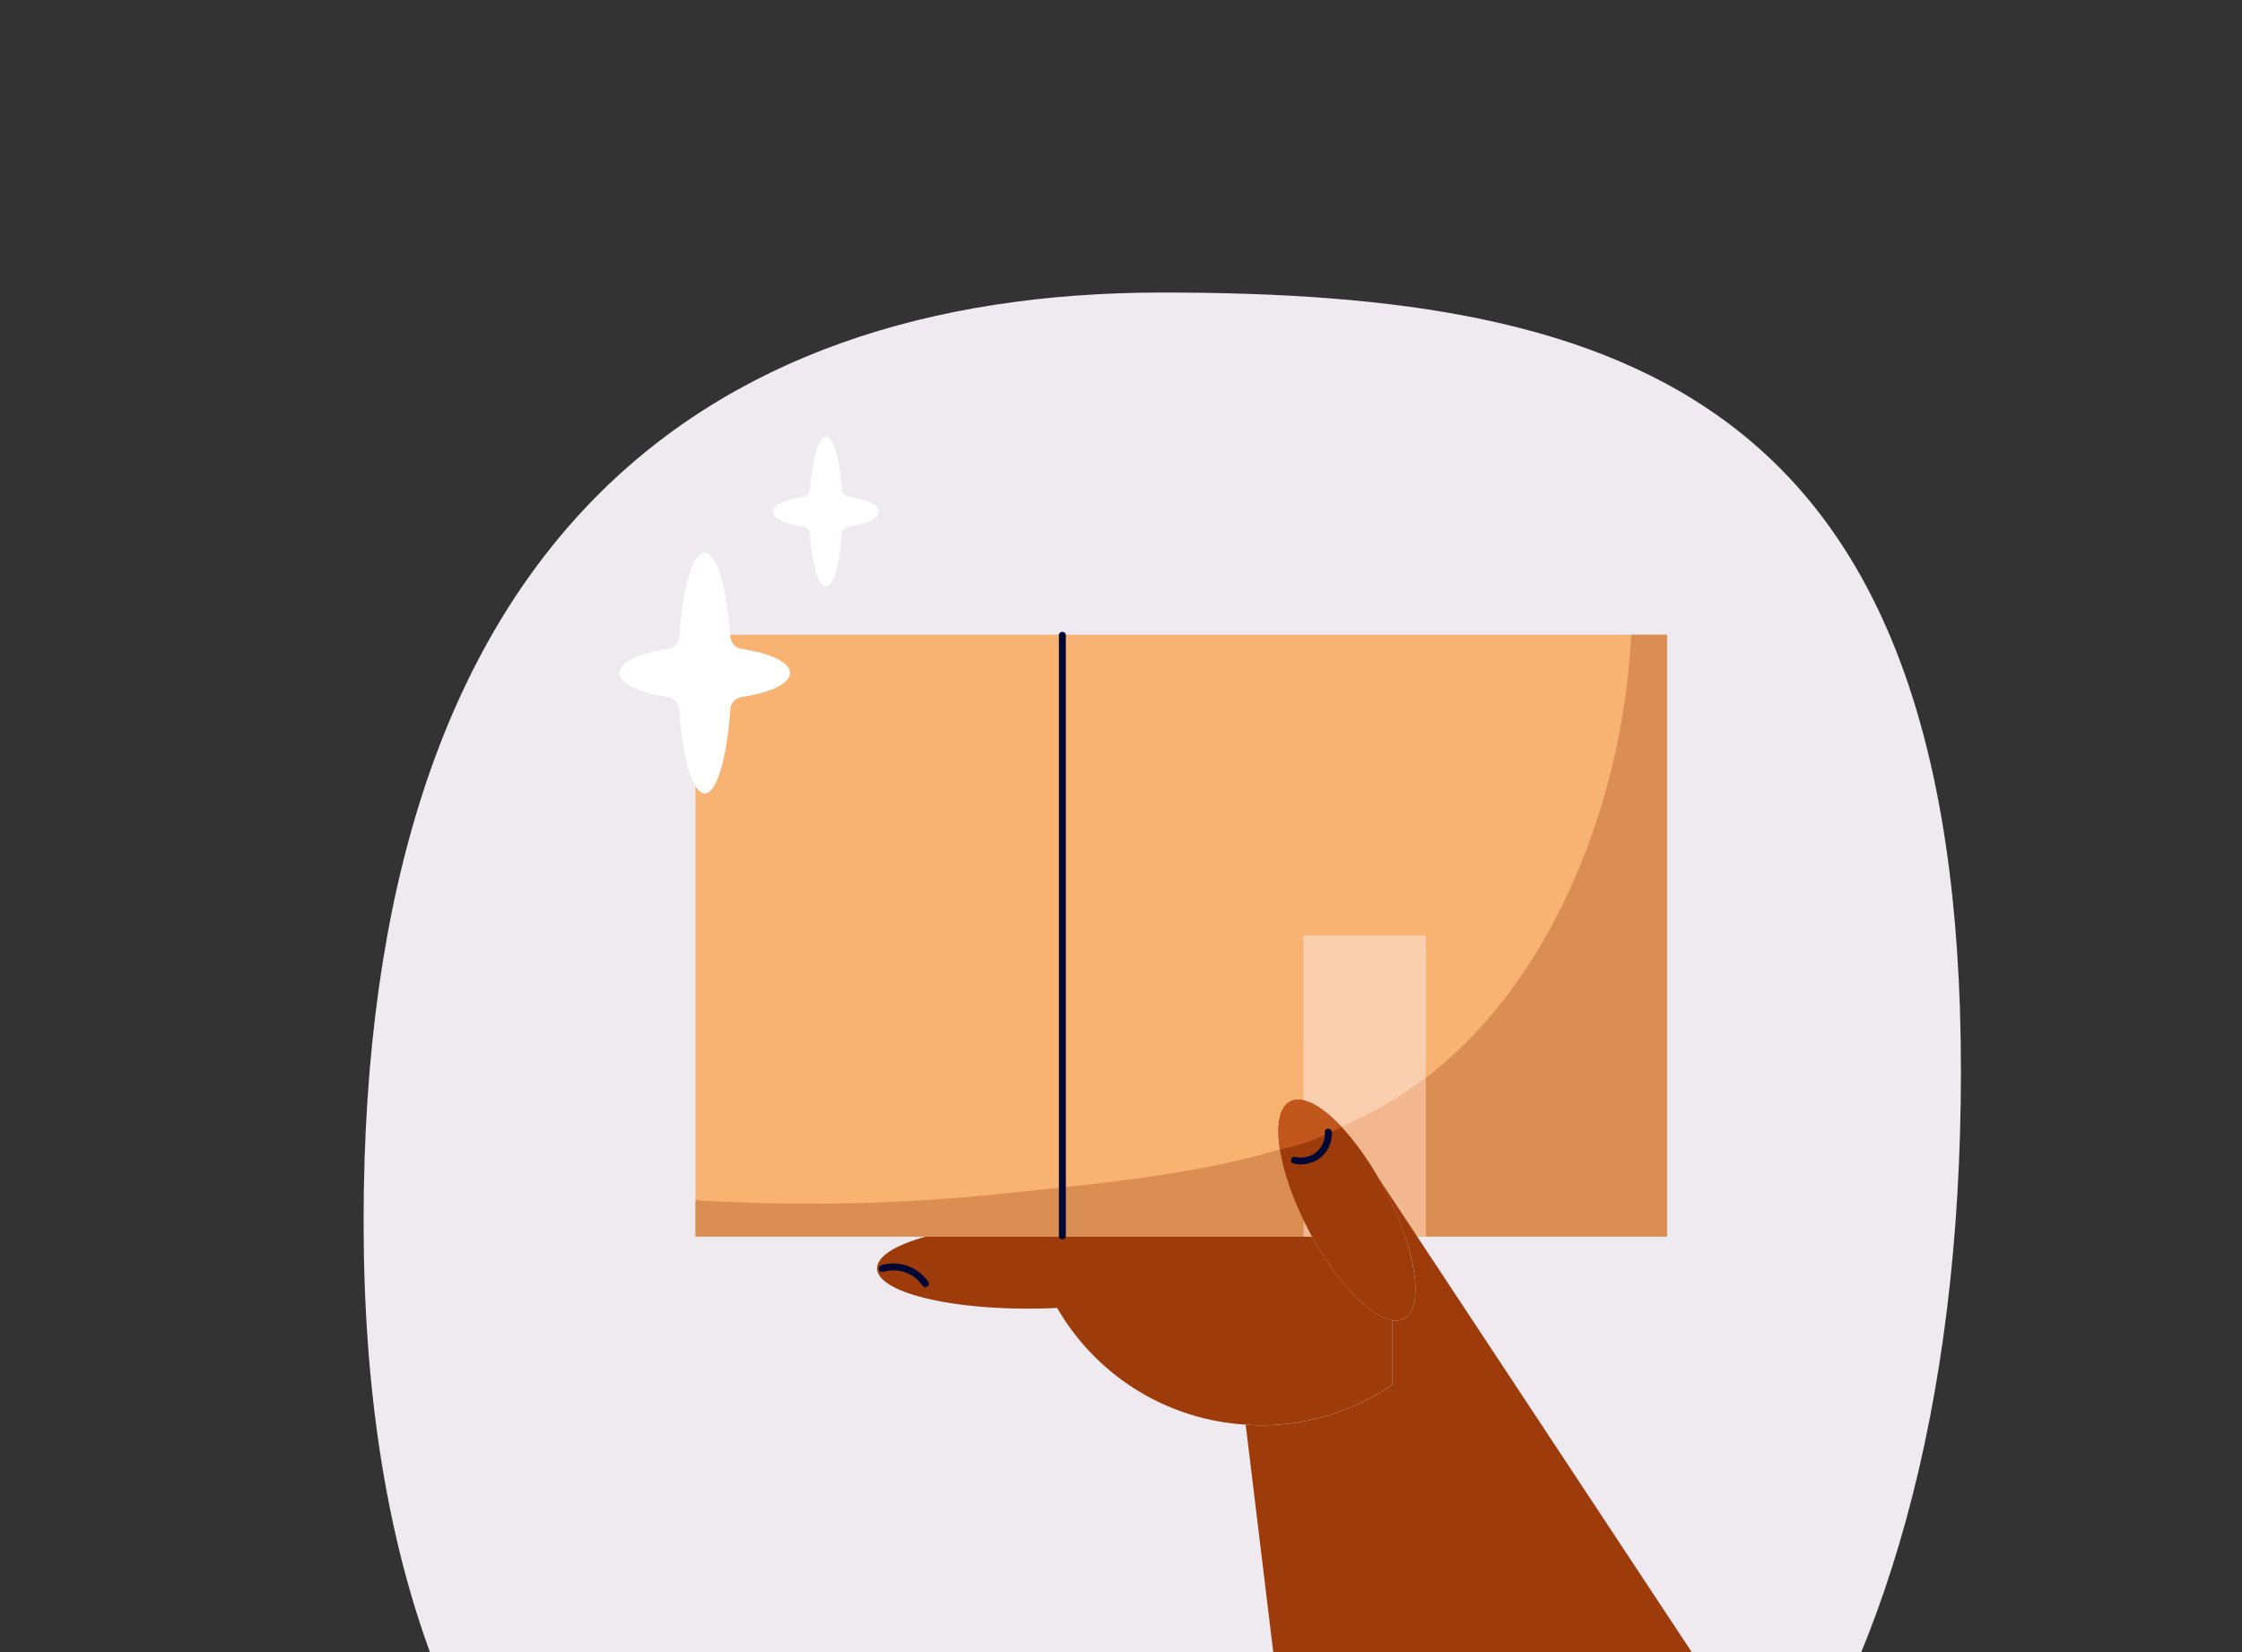 <svg xmlns="http://www.w3.org/2000/svg" xmlns:xlink="http://www.w3.org/1999/xlink" width="190" height="140" viewBox="0 0 190 140">
  <rect x="0" y="0" width="190" height="140" fill="#333333" stroke="none"/>
  <defs>
    <clipPath id="clip-path">
      <rect id="Rectángulo_416379" data-name="Rectángulo 416379" width="190" height="140" transform="translate(-6.452 21.717)" fill="#fff" stroke="#707070" stroke-width="1"/>
    </clipPath>
  </defs>
  <g id="Enmascarar_grupo_1183029" data-name="Enmascarar grupo 1183029" transform="translate(6.452 -21.717)" clip-path="url(#clip-path)">
    <g id="caja" transform="translate(24.361 46.506)">
      <path id="Trazado_1047078" data-name="Trazado 1047078" d="M97.52,0c-39.4,0-67.688,21.659-67.688,78.7S60.7,155.14,100.1,155.14s65.1-32.155,65.1-89.2S136.922,0,97.52,0Z" transform="translate(-29.832 0)" fill="#eeeaf0"/>
      <path id="Trazado_1047079" data-name="Trazado 1047079" d="M183.717,271.31a42.528,42.528,0,0,1,8.353.6h14.575l.018.035c.292.56.6,1.094.909,1.608,2.075,3.427,4.494,5.774,6.178,6.037v5.472a19.791,19.791,0,0,1-11.165,3.432c-.42,0-.832-.031-1.246-.056a19.833,19.833,0,0,1-15.976-9.889c-.5.024-1,.042-1.508.051-7.558.141-13.716-1.379-13.753-3.393s6.059-3.761,13.617-3.9Z" transform="translate(-126.583 -192.503)" fill="#9e3b0a"/>
      <path id="Trazado_1047080" data-name="Trazado 1047080" d="M282.5,125.711h-31.09v51H282.5Z" transform="translate(-223.287 -96.714)" fill="#f8b372"/>
      <path id="Trazado_1047081" data-name="Trazado 1047081" d="M153.555,125.711H102.308v51h51.247Z" transform="translate(-43.09 -96.714)" fill="#f8b372"/>
      <path id="Trazado_1047082" data-name="Trazado 1047082" d="M172.149,200.265H161.786v25.5h10.363Z" transform="translate(-82.126 -145.766)" fill="#facfb0"/>
      <path id="Trazado_1047083" data-name="Trazado 1047083" d="M278.438,263.058c1.33-.142,2.688-.282,4.065-.429V266.8h-31.09v-3.086A158.7,158.7,0,0,0,278.438,263.058Z" transform="translate(-223.285 -186.798)" fill="#db8e53"/>
      <path id="Trazado_1047084" data-name="Trazado 1047084" d="M131.282,164.576c9.23-6.132,14.8-16.661,17.48-27.142a61.959,61.959,0,0,0,1.751-11.721h3.042v51H102.308v-4.169C112.206,171.487,123.068,170.032,131.282,164.576Z" transform="translate(-43.09 -96.715)" fill="#db8e53"/>
      <path id="Trazado_1047085" data-name="Trazado 1047085" d="M165.253,207.563a31.756,31.756,0,0,1-3.468,1.762v-9.059h10.363v1.252A26.022,26.022,0,0,1,165.253,207.563Z" transform="translate(-82.125 -145.767)" fill="#facfb0"/>
      <path id="Trazado_1047086" data-name="Trazado 1047086" d="M170.317,236.8c.629-.418,1.237-.86,1.832-1.316v13.456H161.785v-8.042A37.166,37.166,0,0,0,170.317,236.8Z" transform="translate(-82.125 -168.935)" fill="#f2b78f"/>
      <path id="Trazado_1047087" data-name="Trazado 1047087" d="M251.146,125.166v51a.3.3,0,0,1-.589,0v-51a.3.3,0,0,1,.589,0Z" transform="translate(-191.633 -96.169)" fill="#010735"/>
      <path id="Trazado_1047088" data-name="Trazado 1047088" d="M299.183,84.31a.7.7,0,0,1,.6.64c.18,2.571.715,4.435,1.347,4.435s1.167-1.864,1.347-4.435a.7.7,0,0,1,.6-.64c1.5-.227,2.541-.708,2.541-1.266s-1.038-1.039-2.541-1.266a.7.7,0,0,1-.6-.64c-.18-2.571-.715-4.435-1.347-4.435s-1.167,1.864-1.347,4.435a.7.7,0,0,1-.6.64c-1.5.227-2.541.708-2.541,1.266S297.68,84.083,299.183,84.31Z" transform="translate(-261.945 -64.47)" fill="#fff"/>
      <path id="Trazado_1047089" data-name="Trazado 1047089" d="M322.653,117.6a1.129,1.129,0,0,1,.966,1.031c.29,4.138,1.151,7.139,2.169,7.139s1.878-3,2.168-7.139a1.129,1.129,0,0,1,.966-1.031c2.42-.366,4.09-1.14,4.09-2.038s-1.67-1.673-4.09-2.038a1.13,1.13,0,0,1-.966-1.031c-.29-4.138-1.151-7.139-2.168-7.139s-1.878,3-2.169,7.139a1.129,1.129,0,0,1-.966,1.031c-2.42.365-4.09,1.14-4.09,2.038S320.234,117.237,322.653,117.6Z" transform="translate(-296.874 -83.323)" fill="#fff"/>
      <path id="Trazado_1047090" data-name="Trazado 1047090" d="M99.191,277.788v-5.472a1.564,1.564,0,0,0,.976-.118c1.8-.929,1.1-5.806-1.557-10.893-.191-.366-.389-.721-.589-1.068h0l29.806,45.114a55.641,55.641,0,0,1-35.076,20.3l-3.619-25.072L86.78,281.163c.413.026.826.056,1.246.056A19.792,19.792,0,0,0,99.191,277.788Z" transform="translate(-12.026 -185.223)" fill="#9e3b0a"/>
      <path id="Trazado_1047091" data-name="Trazado 1047091" d="M165.356,241.059c1.667-.862,4.895,1.981,7.473,6.46.2.348.4.7.589,1.068,2.656,5.087,3.353,9.964,1.557,10.893a1.566,1.566,0,0,1-.976.118c-1.684-.264-4.1-2.61-6.178-6.037-.311-.514-.617-1.049-.909-1.608l-.018-.035c-2.641-5.074-3.331-9.931-1.539-10.858Z" transform="translate(-86.833 -172.505)" fill="#9e3b0a"/>
      <path id="Trazado_1047092" data-name="Trazado 1047092" d="M185.183,244.419a15.642,15.642,0,0,1-2.5.688c-.3-2.012-.045-3.587.865-4.058,1.04-.538,2.64.316,4.359,2.161,0,0-1.6.8-2.727,1.21Z" transform="translate(-105.028 -172.495)" fill="#c1571d"/>
      <g id="Grupo_1201187" data-name="Grupo 1201187" transform="translate(43.662 70.855)">
        <path id="Trazado_1047093" data-name="Trazado 1047093" d="M188.427,248.364a2.619,2.619,0,0,1-.914,2.133,2.681,2.681,0,0,1-2.339.536c-.368-.09-.212-.655.156-.565a2.013,2.013,0,0,0,2.507-2.1c-.022-.377.567-.376.589,0Z" transform="translate(-150.035 -248.082)" fill="#010735"/>
        <path id="Trazado_1047094" data-name="Trazado 1047094" d="M287.987,283.347a2.986,2.986,0,0,0-3.335-1.159.293.293,0,0,1-.157-.565,3.59,3.59,0,0,1,4,1.428c.213.313-.3.607-.509.3Z" transform="translate(-284.289 -270.05)" fill="#010735"/>
      </g>
    </g>
  </g>
</svg>
